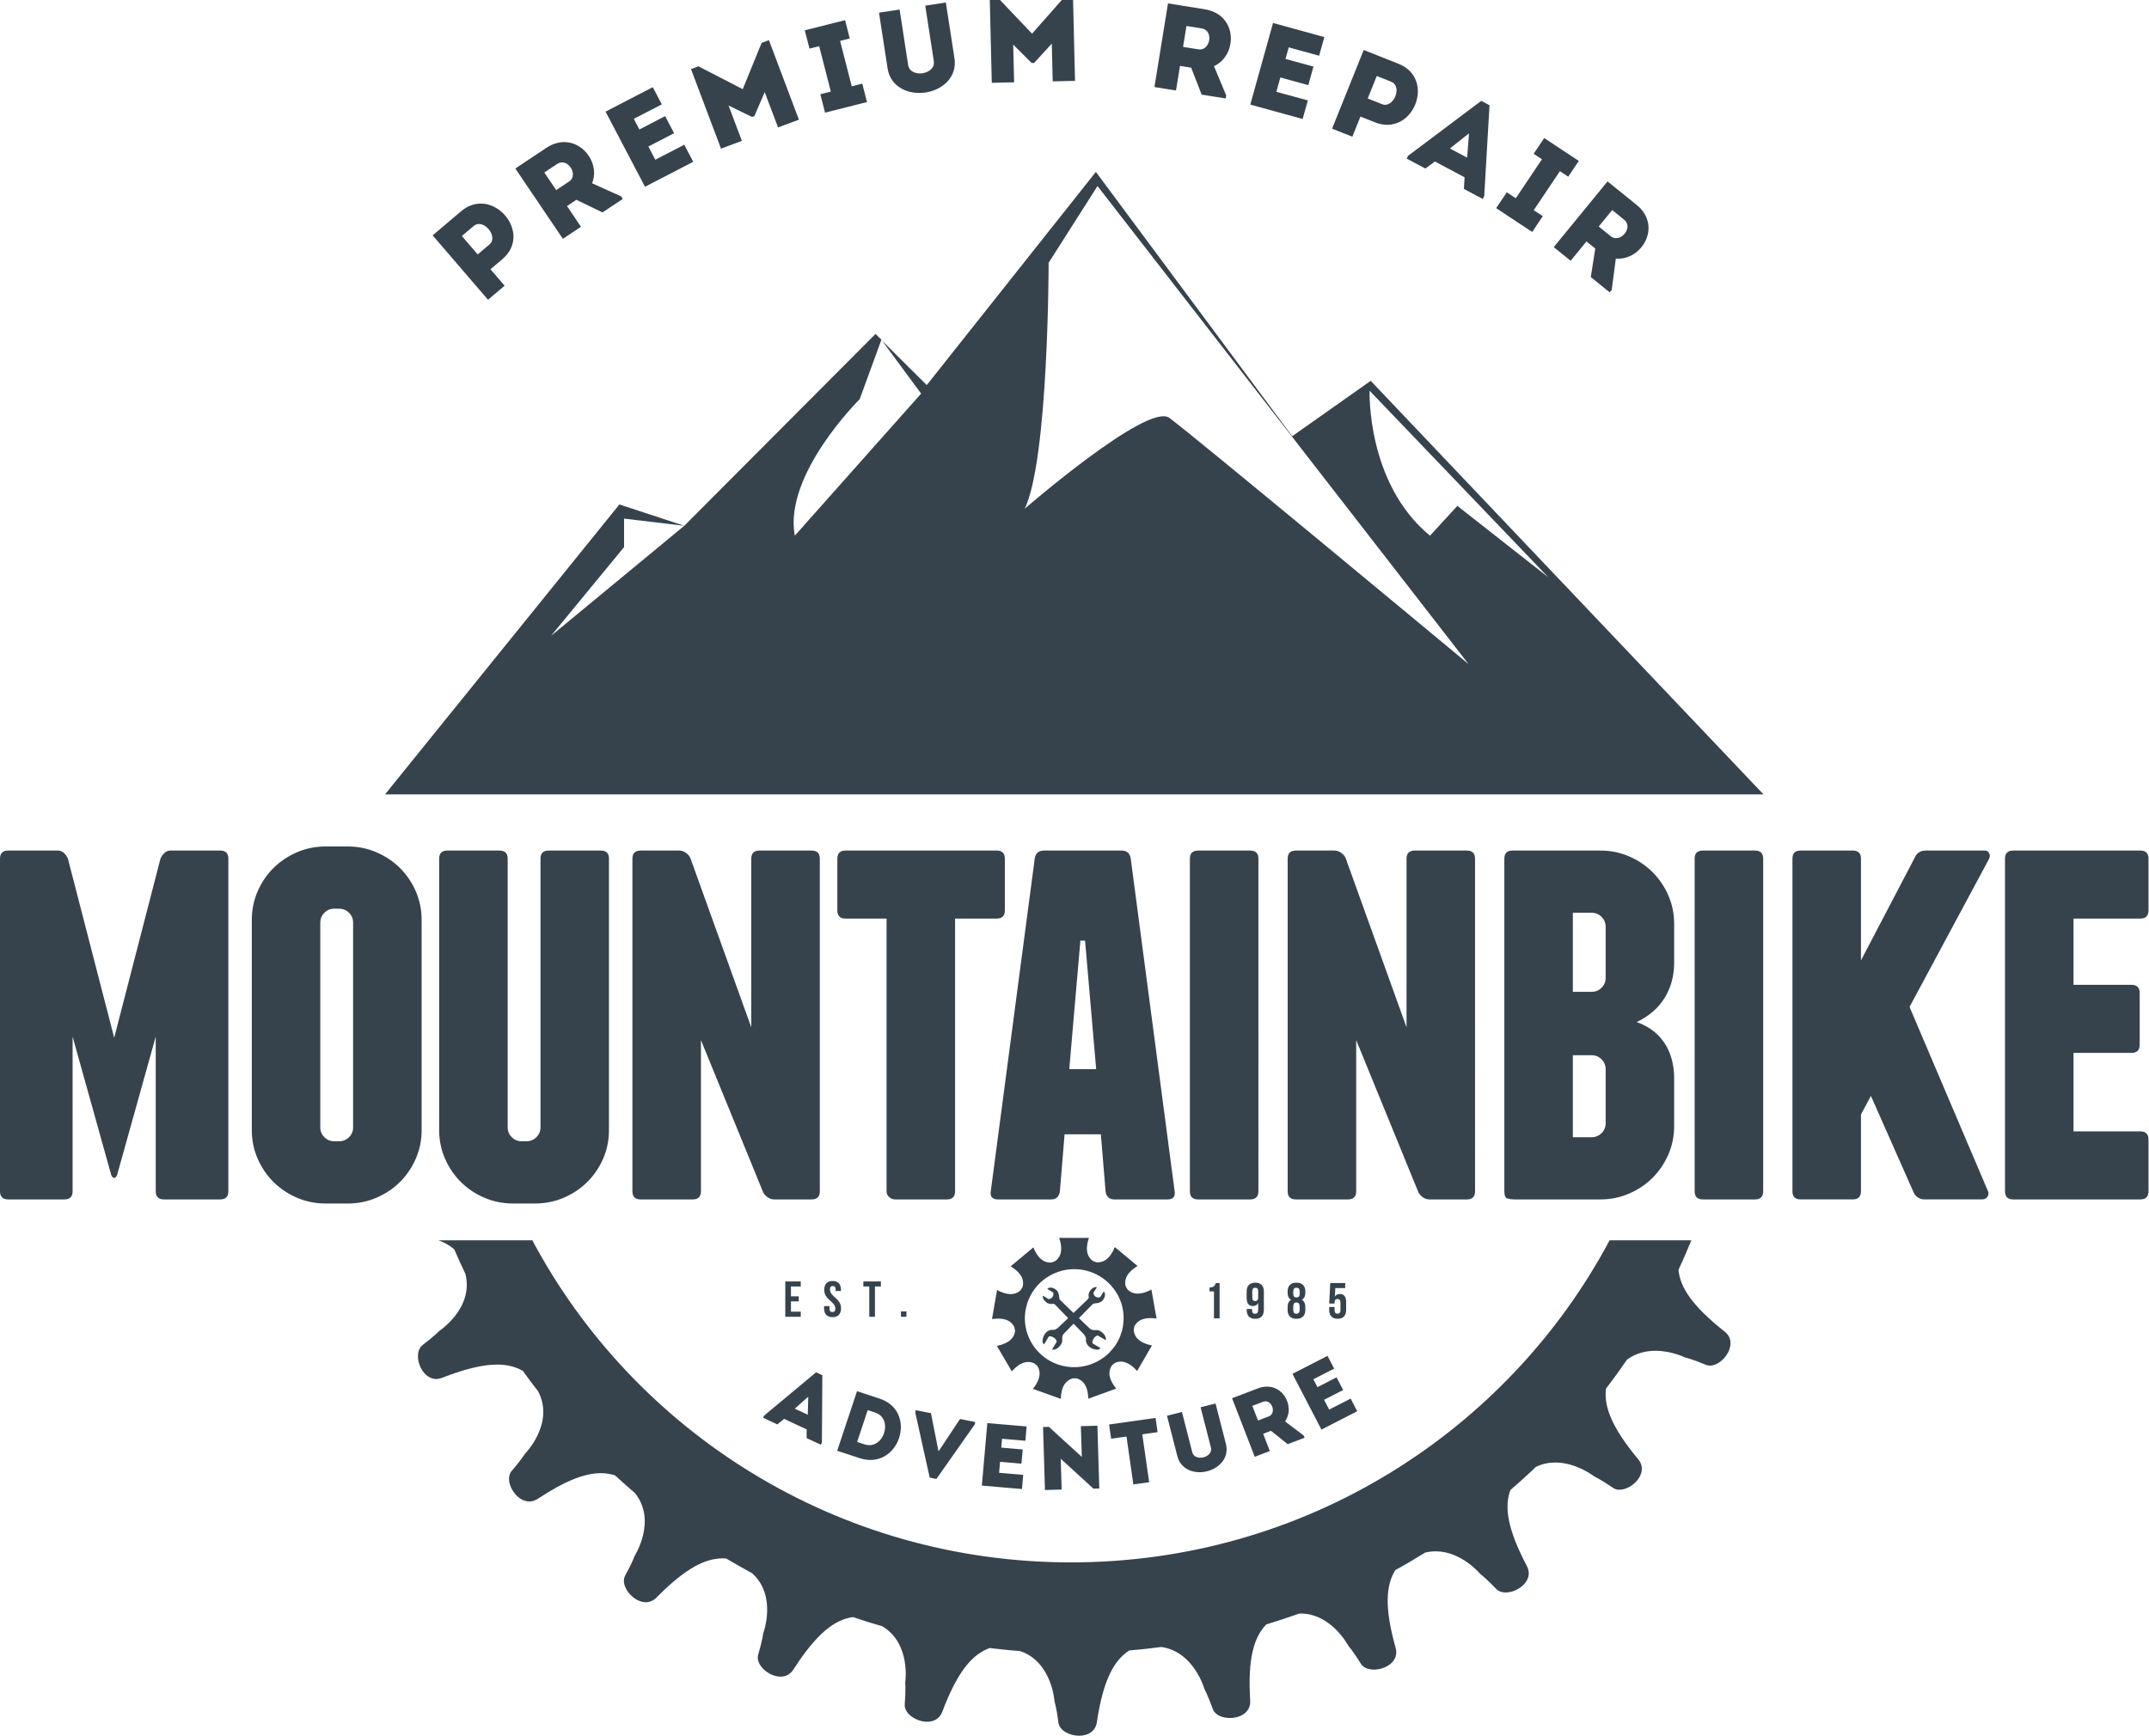 <?xml version="1.0" encoding="utf-8"?>
<!-- Generator: Adobe Illustrator 16.0.0, SVG Export Plug-In . SVG Version: 6.00 Build 0)  -->
<!DOCTYPE svg PUBLIC "-//W3C//DTD SVG 1.1//EN" "http://www.w3.org/Graphics/SVG/1.1/DTD/svg11.dtd">
<svg version="1.1" id="Layer_1" xmlns="http://www.w3.org/2000/svg" xmlns:xlink="http://www.w3.org/1999/xlink" x="0px" y="0px"
	 width="111.001px" height="89.675px" viewBox="0 0 111.001 89.675" enable-background="new 0 0 111.001 89.675"
	 xml:space="preserve">
<g>
	<g>
		<path fill="#36434d" d="M57.342,70.723c0.023-0.071,0.057-0.134,0.1-0.189c0.016-0.013,0.033-0.028,0.051-0.042
			c0.033-0.026,0.063-0.054,0.096-0.079c0.215-0.1,0.502-0.116,0.85,0.142c0.092,0.068,0.188,0.154,0.285,0.264l0.012,0.012
			l0.006-0.01l0.131-0.23l0.266-0.455l0.264-0.457h0.002l0.096-0.165c-0.646-0.133-0.871-0.421-0.928-0.693
			c-0.008-0.035-0.014-0.068-0.016-0.102c0.012-0.062,0.025-0.122,0.031-0.184c0.027-0.06,0.063-0.117,0.113-0.17
			c0.096-0.11,0.236-0.202,0.449-0.243c0.156-0.028,0.35-0.035,0.588,0l-0.068-0.381l-0.035-0.198l-0.021-0.124l-0.113-0.633
			l-0.029-0.163c-0.084,0.045-0.162,0.083-0.236,0.11c-0.506,0.201-0.809,0.075-0.998-0.114c-0.012-0.018-0.02-0.039-0.033-0.057
			c-0.02-0.036-0.041-0.072-0.063-0.109c-0.074-0.285-0.004-0.669,0.615-1.047l-1.176-0.979c-0.273,0.685-0.646,0.815-0.953,0.786
			c-0.057-0.022-0.113-0.042-0.174-0.063c-0.246-0.172-0.439-0.51-0.209-1.196h-1.537c0.236,0.696,0.033,1.034-0.213,1.205
			c-0.063,0.023-0.125,0.044-0.186,0.068c-0.301,0.021-0.666-0.116-0.932-0.783l-1.174,0.981c0.631,0.384,0.695,0.771,0.615,1.062
			c-0.014,0.02-0.025,0.043-0.037,0.063c-0.021,0.033-0.039,0.068-0.061,0.104c-0.191,0.187-0.512,0.311-1.043,0.08
			c-0.057-0.024-0.115-0.055-0.176-0.088l-0.023,0.126l-0.111,0.633l-0.023,0.141l-0.031,0.181l-0.074,0.421
			c0.186-0.026,0.342-0.029,0.475-0.015c0.262,0.025,0.432,0.12,0.545,0.236c0.061,0.062,0.105,0.131,0.137,0.201
			c0.008,0.063,0.021,0.129,0.035,0.189c-0.002,0.02-0.006,0.042-0.01,0.063c-0.051,0.279-0.268,0.577-0.928,0.713l0.086,0.147
			l0.26,0.445l0.268,0.458l0.133,0.228l0.021,0.038c0.014-0.015,0.027-0.03,0.039-0.043c0.104-0.111,0.203-0.198,0.297-0.264
			c0.336-0.232,0.613-0.206,0.824-0.109c0.02,0.018,0.039,0.034,0.061,0.053c0.029,0.024,0.059,0.049,0.09,0.069
			c0.033,0.049,0.061,0.101,0.084,0.159c0.088,0.243,0.061,0.584-0.303,1.037l1.443,0.519c0.018-0.739,0.328-0.985,0.623-1.063
			c0.061,0.006,0.123,0.004,0.186,0c0.291,0.08,0.588,0.333,0.609,1.054l1.441-0.524C57.293,71.294,57.258,70.964,57.342,70.723z
			 M57.289,69.893c-0.029,0.029-0.059,0.058-0.092,0.086c-0.002,0.004-0.006,0.007-0.01,0.009c-0.027,0.024-0.053,0.047-0.082,0.069
			c-0.027,0.024-0.061,0.049-0.09,0.071c-1.125,0.839-2.727,0.614-3.57-0.505c-0.035-0.047-0.068-0.093-0.1-0.143
			c-0.082-0.126-0.154-0.259-0.211-0.396c-0.016-0.032-0.025-0.063-0.037-0.096c-0.014-0.032-0.025-0.063-0.033-0.096
			c-0.012-0.029-0.02-0.057-0.029-0.087c-0.004-0.016-0.008-0.032-0.014-0.047c-0.002-0.01-0.004-0.018-0.008-0.026
			c-0.006-0.029-0.012-0.059-0.018-0.09c-0.004-0.019-0.008-0.037-0.012-0.057c-0.014-0.061-0.023-0.124-0.031-0.187
			c-0.002-0.035-0.006-0.07-0.008-0.104c-0.008-0.103-0.01-0.204-0.004-0.309c0.002-0.04,0.006-0.081,0.01-0.123
			c0.002-0.051,0.01-0.101,0.018-0.149c0.006-0.033,0.012-0.065,0.02-0.097c0.012-0.061,0.025-0.118,0.041-0.177
			c0.01-0.03,0.02-0.062,0.027-0.093c0.014-0.051,0.033-0.1,0.053-0.151c0.014-0.036,0.029-0.071,0.045-0.105
			c0.043-0.103,0.096-0.203,0.156-0.301c0.02-0.033,0.041-0.067,0.064-0.098c0.021-0.034,0.045-0.065,0.068-0.099
			c0.033-0.045,0.066-0.087,0.104-0.129c0.023-0.027,0.047-0.056,0.074-0.082c0.02-0.022,0.041-0.044,0.063-0.064
			c0.016-0.018,0.033-0.034,0.049-0.05c0.072-0.069,0.148-0.133,0.23-0.192c1.129-0.839,2.721-0.61,3.566,0.509
			c0.035,0.047,0.07,0.095,0.1,0.144c0.027,0.039,0.051,0.078,0.076,0.12c0.018,0.035,0.037,0.069,0.057,0.104
			c0.016,0.033,0.031,0.065,0.047,0.098c0.021,0.047,0.043,0.097,0.061,0.147c0.021,0.05,0.039,0.099,0.055,0.147
			c0.008,0.031,0.018,0.064,0.027,0.095c0.008,0.03,0.016,0.063,0.021,0.092c0.014,0.059,0.025,0.116,0.035,0.175
			c0.002,0.005,0.002,0.01,0.002,0.015c0.01,0.061,0.016,0.123,0.021,0.184c0.008,0.103,0.01,0.205,0.004,0.308
			c0,0.022,0,0.043-0.004,0.065c0.002,0.004,0,0.009,0,0.015c-0.01,0.156-0.037,0.311-0.078,0.462
			c-0.008,0.032-0.018,0.063-0.029,0.095c-0.014,0.052-0.031,0.101-0.053,0.151c-0.002,0.014-0.006,0.025-0.012,0.034
			c-0.02,0.051-0.041,0.099-0.064,0.148c-0.025,0.055-0.055,0.109-0.084,0.161c-0.023,0.044-0.049,0.085-0.076,0.126
			c-0.002,0.002-0.004,0.005-0.004,0.008h-0.002c-0.023,0.039-0.051,0.076-0.078,0.113c-0.029,0.039-0.059,0.078-0.094,0.116
			c-0.027,0.036-0.059,0.072-0.092,0.105c-0.004,0.005-0.008,0.009-0.016,0.015c-0.016,0.019-0.035,0.039-0.053,0.059
			C57.293,69.889,57.293,69.891,57.289,69.893z M56.885,68.804c-0.102-0.075-0.207-0.1-0.309-0.085
			c-0.113-0.001-0.188,0.01-0.301-0.096c0,0-0.25-0.239-0.546-0.523c0.337-0.345,0.667-0.683,0.714-0.726
			c0.051-0.048,0.186-0.031,0.297-0.066c0.154-0.031,0.262-0.152,0.314-0.291c0.043-0.11,0.012-0.225-0.002-0.247
			C57.012,66.707,57,66.739,57,66.739l-0.162,0.263c-0.057,0.063-0.195,0.031-0.266-0.022c-0.094-0.071-0.092-0.2-0.092-0.2
			l0.17-0.261c0.004-0.023-0.027-0.038-0.133-0.009c-0.057,0.016-0.143,0.081-0.219,0.182c-0.074,0.1-0.088,0.249-0.057,0.346
			c0,0.003-0.021,0.053-0.064,0.098l-0.728,0.696c-0.336-0.323-0.658-0.634-0.7-0.679c-0.047-0.052-0.031-0.187-0.066-0.296
			c-0.031-0.152-0.152-0.26-0.293-0.313c-0.111-0.042-0.227-0.01-0.248,0.004c-0.064,0.039-0.031,0.052-0.031,0.052l0.266,0.161
			c0.063,0.056,0.031,0.192-0.023,0.262c-0.072,0.094-0.201,0.093-0.201,0.093l-0.262-0.169c-0.025-0.005-0.039,0.027-0.01,0.132
			c0.016,0.057,0.082,0.142,0.182,0.217c0.102,0.075,0.252,0.088,0.348,0.058c0.004,0,0.055,0.021,0.1,0.063l0.662,0.683
			l-0.428,0.409c0,0-0.199,0.235-0.393,0.2c-0.1-0.021-0.262,0.062-0.322,0.138c-0.076,0.077-0.131,0.181-0.158,0.288
			c-0.037,0.157-0.018,0.226,0,0.254c0.045,0.072,0.064,0.058,0.064,0.058l0.238-0.394c0.055-0.046,0.199,0.009,0.289,0.076
			c0.121,0.091,0.119,0.191,0.119,0.191l-0.232,0.386c-0.006,0.031,0.031,0.04,0.164,0.003c0.074-0.02,0.172-0.085,0.266-0.212
			c0.076-0.102,0.102-0.207,0.086-0.307c0-0.113-0.01-0.188,0.096-0.298c0,0,0.221-0.228,0.491-0.505l0.439,0.453
			c0,0,0.238,0.2,0.201,0.389c-0.02,0.101,0.063,0.261,0.141,0.322c0.074,0.075,0.18,0.13,0.289,0.156
			c0.156,0.038,0.227,0.019,0.256,0c0.07-0.043,0.057-0.063,0.057-0.063l-0.396-0.237c-0.045-0.055,0.01-0.199,0.078-0.287
			C56.607,68.998,56.707,69,56.707,69l0.389,0.229c0.031,0.006,0.041-0.03,0.004-0.162C57.08,68.995,57.014,68.897,56.885,68.804z
			 M41.361,66.465v-0.261h-0.799v1.825h0.799v-0.261h-0.506v-0.534h0.402v-0.261h-0.402v-0.509H41.361z M42.566,67.479v0.111
			c0,0.293,0.15,0.46,0.438,0.46c0.289,0,0.438-0.167,0.438-0.46c0-0.521-0.572-0.592-0.572-0.967c0-0.131,0.053-0.181,0.146-0.181
			s0.146,0.05,0.146,0.181v0.075h0.277v-0.058c0-0.292-0.146-0.459-0.432-0.459s-0.434,0.167-0.434,0.459
			c0,0.521,0.574,0.593,0.574,0.968c0,0.131-0.059,0.178-0.152,0.178s-0.152-0.047-0.152-0.178v-0.13H42.566z M45.193,68.029v-1.564
			H45.5v-0.261h-0.906v0.261H44.9v1.564H45.193z M46.82,68.029v-0.276h-0.283v0.276H46.82z M62.996,68.113v-1.825h-0.197
			c-0.045,0.123-0.096,0.229-0.324,0.229v0.203h0.229v1.393H62.996z M64.395,67.629v0.047c0,0.292,0.15,0.459,0.438,0.459
			c0.305,0,0.449-0.167,0.449-0.475v-0.934c0-0.292-0.158-0.459-0.445-0.459c-0.289,0-0.445,0.167-0.445,0.459v0.333
			c0,0.27,0.109,0.418,0.324,0.418c0.131,0,0.223-0.058,0.273-0.162v0.334c0,0.175-0.059,0.225-0.164,0.225
			c-0.094,0-0.152-0.05-0.152-0.18v-0.065H64.395z M64.836,67.217c-0.094,0-0.152-0.05-0.152-0.181v-0.328
			c0-0.131,0.059-0.178,0.152-0.178s0.152,0.047,0.152,0.178v0.328C64.988,67.167,64.93,67.217,64.836,67.217z M66.508,67.676
			c0,0.292,0.162,0.459,0.457,0.459c0.297,0,0.459-0.167,0.459-0.459v-0.144c0-0.175-0.053-0.311-0.18-0.381
			c0.119-0.065,0.18-0.188,0.18-0.368v-0.057c0-0.292-0.162-0.459-0.459-0.459c-0.295,0-0.457,0.167-0.457,0.459v0.057
			c0,0.181,0.059,0.303,0.18,0.368c-0.127,0.07-0.18,0.206-0.18,0.381V67.676z M66.801,66.736c0-0.164,0.072-0.208,0.164-0.208
			c0.094,0,0.166,0.044,0.166,0.208v0.103c0,0.146-0.072,0.192-0.166,0.192c-0.096,0-0.164-0.047-0.164-0.192V66.736z
			 M66.801,67.498c0-0.144,0.061-0.206,0.164-0.206c0.105,0,0.166,0.063,0.166,0.206v0.17c-0.002,0.161-0.072,0.206-0.166,0.206
			c-0.092,0-0.164-0.045-0.164-0.206V67.498z M68.656,67.524v0.151c0,0.292,0.148,0.459,0.438,0.459
			c0.287,0,0.438-0.167,0.438-0.459v-0.407c0-0.269-0.109-0.417-0.326-0.417c-0.117,0-0.203,0.047-0.256,0.133l0.023-0.436h0.51
			v-0.261h-0.773l-0.053,1.059h0.277v-0.055c0-0.13,0.059-0.18,0.152-0.18s0.152,0.05,0.152,0.18v0.402
			c0,0.13-0.059,0.177-0.152,0.177s-0.152-0.047-0.152-0.177v-0.17H68.656z M42.402,74.641l0.051-0.109l0.023-3.482l-0.324-0.151
			l-2.684,2.239l-0.051,0.108l0.736,0.345l0.348-0.287l1.164,0.544l-0.002,0.449L42.402,74.641z M41.051,72.776l0.697-0.615
			l-0.023,0.93L41.051,72.776z M45.436,72.258l-1.168-0.385l-1.025,3.079l1.168,0.384C46.434,75.991,47.453,72.931,45.436,72.258z
			 M44.82,72.851l0.377,0.124c0.988,0.324,0.439,1.97-0.549,1.645l-0.375-0.124L44.82,72.851z M48.471,74.956l-0.385-1.946
			l-0.787-0.156l-0.023,0.122l0.746,3.363l0.346,0.069l1.982-2.819l0.023-0.123l-0.785-0.156l-1.094,1.651L48.471,74.956z
			 M52.963,74.435c0.021-0.249,0.043-0.498,0.064-0.738c-0.762-0.065-1.277-0.11-2.029-0.175c-0.094,1.07-0.189,2.149-0.283,3.229
			c0.752,0.064,1.311,0.113,2.072,0.179c0.021-0.244,0.043-0.493,0.064-0.733c-0.488-0.042-0.768-0.066-1.246-0.107
			c0.018-0.194,0.033-0.379,0.051-0.567l1.105,0.095c0.021-0.244,0.043-0.488,0.064-0.733l-1.107-0.096l0.041-0.456
			C52.238,74.372,52.48,74.393,52.963,74.435z M56.781,76.902l-0.098-3.245c-0.285,0.008-0.568,0.017-0.854,0.025l0.049,1.588
			l-1.699-1.553l-0.303,0.009l0.098,3.255c0.285-0.009,0.574-0.018,0.863-0.026l-0.049-1.592l1.693,1.548L56.781,76.902z
			 M59.688,73.257l-2.4,0.34c0.035,0.243,0.07,0.486,0.105,0.733l0.793-0.112l0.355,2.475c0.271-0.038,0.545-0.076,0.816-0.115
			l-0.355-2.475l0.789-0.112C59.756,73.743,59.721,73.5,59.688,73.257z M62.166,75.29c-0.236,0.06-0.516-0.004-0.582-0.259
			l-0.533-2.082c-0.254,0.064-0.52,0.132-0.773,0.195l0.537,2.095c0.178,0.691,0.891,0.937,1.535,0.772
			c0.65-0.164,1.148-0.715,0.973-1.406l-0.537-2.095c-0.254,0.064-0.516,0.131-0.773,0.195l0.535,2.082
			C62.611,75.043,62.4,75.23,62.166,75.29z M66.516,74.612l0.871-0.333l-0.045-0.112l-0.967-0.731
			c0.568-0.813-0.201-2.159-1.4-1.707c-0.443,0.17-0.896,0.343-1.336,0.51c0.393,1.012,0.781,2.019,1.172,3.025
			c0.252-0.097,0.518-0.198,0.779-0.298l-0.346-0.89l0.404-0.155L66.516,74.612z M64.979,73.389
			c-0.094-0.242-0.197-0.51-0.293-0.756c0.184-0.07,0.373-0.147,0.557-0.213c0.445-0.165,0.715,0.595,0.293,0.756L64.979,73.389z
			 M70.104,72.911c-0.113-0.218-0.229-0.44-0.34-0.654c-0.434,0.224-0.684,0.351-1.109,0.569c-0.09-0.173-0.176-0.337-0.264-0.506
			l0.986-0.506c-0.113-0.218-0.227-0.437-0.34-0.654l-0.986,0.506l-0.213-0.407c0.428-0.219,0.643-0.329,1.074-0.551
			c-0.115-0.222-0.23-0.444-0.342-0.658c-0.68,0.349-1.141,0.584-1.811,0.929c0.496,0.954,0.996,1.918,1.496,2.881
			C68.928,73.515,69.426,73.26,70.104,72.911z M70.801,19.675l-4.057,2.863L56.605,8.881l-8.736,11.014l-2.313-2.299l2.023,2.739
			l-6.525,7.34c-0.594-3.155,3.35-7.049,3.35-7.049l1.123-3.075l-0.303-0.299l-9.879,9.912l-6.879,5.682l3.768-4.58v-1.472
			l3.111,0.37l-3.352-1.102L19.887,41.041h71.201L70.801,19.675z M70.744,20.187l9.23,9.639l-4.699-3.691l-1.412,1.541
			C70.568,24.962,70.744,20.187,70.744,20.187z M60.395,21.587c-1.115-0.812-7.465,4.695-7.465,4.695
			c1.234-2.571,1.234-12.705,1.234-12.705l2.525-3.965L75.854,34.31C75.416,33.947,61.502,22.38,60.395,21.587z M86.697,65.607
			c0.236-0.507,0.457-1.017,0.666-1.527h-4.223c-5.277,9.898-15.758,16.639-27.822,16.639s-22.545-6.74-27.822-16.639H22.65
			c0.32,0.115,0.588,0.271,0.813,0.465c0.184,0.421,0.373,0.844,0.572,1.26c0.461,1.771-1.348,2.959-1.348,2.959
			s-0.232,0.25-0.861,0.729c-0.539,0.411-0.105,1.751,0.709,1.751c0.094,0,0.199-0.021,0.303-0.063
			c1.229-0.479,2.137-0.682,2.838-0.682c0.541,0,0.961,0.119,1.328,0.322c0.256,0.359,0.523,0.714,0.797,1.068
			c0.861,1.657-0.682,3.215-0.682,3.215s-0.174,0.291-0.688,0.89c-0.42,0.479,0.178,1.578,0.908,1.578
			c0.141,0,0.287-0.042,0.436-0.136c1.457-0.963,2.459-1.327,3.262-1.327c0.262,0,0.504,0.042,0.73,0.114
			c0.34,0.313,0.686,0.62,1.033,0.917c1.143,1.433-0.021,3.245-0.021,3.245s-0.105,0.323-0.488,1.016
			c-0.283,0.516,0.398,1.376,1.064,1.376c0.195,0,0.389-0.072,0.551-0.239c1.506-1.527,2.523-2.027,3.432-2.027
			c0.057,0,0.115,0.006,0.168,0.006c0.445,0.266,0.891,0.515,1.342,0.761c1.307,1.177,0.572,3.11,0.572,3.11
			s-0.031,0.337-0.258,1.094c-0.156,0.515,0.535,1.14,1.154,1.14c0.252,0,0.494-0.104,0.662-0.364
			c1.221-1.901,2.145-2.579,3.078-2.715c0.498,0.173,1.002,0.329,1.512,0.475c1.5,0.887,1.189,2.912,1.189,2.912
			s0.037,0.339-0.025,1.125c-0.037,0.475,0.592,0.897,1.158,0.897c0.332,0,0.641-0.147,0.781-0.517
			c0.799-2.115,1.559-2.964,2.445-3.292c0.525,0.062,1.043,0.119,1.574,0.156c1.652,0.557,1.777,2.6,1.777,2.6
			s0.105,0.322,0.205,1.109c0.057,0.396,0.572,0.667,1.064,0.667c0.43,0,0.844-0.203,0.918-0.693
			c0.33-2.214,0.893-3.209,1.678-3.714c0.557-0.047,1.107-0.104,1.652-0.178c1.689,0.239,2.225,2.168,2.225,2.168
			s0.168,0.296,0.436,1.042c0.109,0.301,0.488,0.458,0.881,0.458c0.529,0,1.086-0.287,1.049-0.896
			c-0.135-2.192,0.195-3.276,0.83-3.938c0.57-0.171,1.137-0.359,1.693-0.558c0.027-0.005,0.053-0.005,0.078-0.005
			c1.602,0,2.471,1.672,2.471,1.672s0.232,0.25,0.646,0.923c0.125,0.208,0.389,0.302,0.67,0.302c0.604,0,1.322-0.422,1.123-1.125
			c-0.588-2.104-0.498-3.235-0.016-4.017c0.525-0.286,1.039-0.589,1.547-0.906c0.189-0.042,0.367-0.063,0.541-0.063
			c1.332,0,2.303,1.172,2.303,1.172s0.273,0.198,0.824,0.771c0.115,0.126,0.293,0.184,0.482,0.184c0.645,0,1.484-0.632,1.102-1.36
			c-1.023-1.943-1.17-3.067-0.855-3.933c0.389-0.334,0.766-0.673,1.139-1.022c0.057-0.056,0.115-0.113,0.172-0.171
			c0.342-0.167,0.688-0.229,1.014-0.229c1.096,0,2.008,0.72,2.008,0.72s0.311,0.14,0.967,0.588c0.1,0.068,0.209,0.099,0.334,0.099
			c0.668,0,1.549-0.88,0.967-1.578c-1.391-1.672-1.773-2.739-1.664-3.642c0.379-0.494,0.74-0.995,1.086-1.5
			c0.473-0.349,0.992-0.458,1.469-0.458c0.846,0,1.543,0.349,1.543,0.349s0.336,0.068,1.064,0.375
			c0.068,0.026,0.143,0.042,0.209,0.042c0.688,0,1.521-1.157,0.762-1.757C87.389,67.456,86.785,66.503,86.697,65.607z
			 M26.064,14.761l-0.73-0.851l0.617-0.523c1.604-1.359-0.521-3.831-2.129-2.477c-0.494,0.418-0.992,0.841-1.475,1.25
			c0.957,1.112,1.908,2.22,2.861,3.327C25.49,15.248,25.777,15.005,26.064,14.761z M23.857,12.194
			c0.197-0.166,0.408-0.354,0.613-0.52c0.502-0.417,1.287,0.553,0.818,0.951l-0.613,0.52C24.443,12.874,24.092,12.466,23.857,12.194
			z M30.01,11.716l-0.723-1.069l0.486-0.324l1.35,0.651l1.045-0.696l-0.092-0.135l-1.494-0.675c0.504-1.239-0.918-2.783-2.359-1.831
			c-0.531,0.355-1.076,0.718-1.604,1.069c0.82,1.215,1.637,2.424,2.455,3.633C29.377,12.137,29.695,11.925,30.01,11.716z
			 M28.115,8.913c0.221-0.146,0.447-0.305,0.67-0.446c0.535-0.35,1.119,0.571,0.613,0.909l-0.67,0.445
			C28.533,9.53,28.316,9.209,28.115,8.913z M35.807,8.36c-0.154-0.294-0.311-0.593-0.463-0.882
			c-0.586,0.304-0.922,0.478-1.496,0.775c-0.123-0.233-0.238-0.455-0.357-0.683l1.328-0.688l-0.463-0.882L33.027,6.69l-0.289-0.55
			c0.576-0.298,0.865-0.448,1.447-0.748c-0.158-0.3-0.314-0.6-0.467-0.888c-0.916,0.475-1.535,0.795-2.439,1.264
			c0.676,1.286,1.355,2.584,2.037,3.881C34.221,9.182,34.891,8.835,35.807,8.36z M38.32,7.279l-0.688-1.826l1.215,0.589l0.119-0.044
			l0.533-1.24l0.689,1.826c0.359-0.133,0.719-0.267,1.078-0.4l-1.549-4.109l-0.377,0.14l-0.975,2.392l-2.285-1.18L35.693,3.57
			l1.549,4.109C37.602,7.547,37.961,7.413,38.32,7.279z M42.313,2.387l0.602,2.345l-0.543,0.138l0.244,0.951l2.166-0.548
			l-0.244-0.951l-0.543,0.138l-0.602-2.346l0.5-0.126L43.65,1.042l-2.08,0.525l0.242,0.945L42.313,2.387z M47.809,4.778
			c0.896-0.136,1.639-0.812,1.492-1.764L48.855,0.13c-0.348,0.053-0.709,0.108-1.064,0.162l0.443,2.866
			c0.053,0.353-0.256,0.576-0.578,0.626c-0.324,0.049-0.693-0.072-0.748-0.424l-0.441-2.867c-0.35,0.054-0.715,0.109-1.064,0.162
			l0.445,2.885C45.994,4.492,46.92,4.914,47.809,4.778z M52.381,4.252l-0.047-1.95l0.955,0.953l0.125-0.003l0.914-0.998l0.047,1.95
			c0.385-0.009,0.77-0.018,1.152-0.027L55.422-0.21L55.02-0.201L53.309,1.74l-1.77-1.858l-0.416,0.01l0.105,4.387
			C51.613,4.27,51.996,4.261,52.381,4.252z M60.949,3.404l0.578,0.093l0.541,1.391l1.242,0.198l0.025-0.16l-0.629-1.507
			c1.221-0.564,1.24-2.658-0.469-2.938c-0.633-0.101-1.279-0.204-1.908-0.305c-0.232,1.445-0.467,2.883-0.699,4.321
			c0.361,0.058,0.74,0.118,1.113,0.178L60.949,3.404z M61.283,1.343c0.262,0.041,0.535,0.079,0.797,0.127
			c0.633,0.107,0.428,1.177-0.176,1.08l-0.795-0.127C61.164,2.077,61.227,1.694,61.283,1.343z M67.553,5.189
			c-0.637-0.176-1.002-0.275-1.625-0.447c0.07-0.253,0.137-0.494,0.205-0.74l1.443,0.396c0.09-0.319,0.178-0.639,0.268-0.958
			L66.4,3.044l0.166-0.597c0.625,0.172,0.939,0.259,1.57,0.432c0.092-0.325,0.182-0.65,0.27-0.964
			c-0.996-0.273-1.668-0.458-2.65-0.729c-0.391,1.397-0.783,2.808-1.176,4.217c0.982,0.271,1.711,0.471,2.705,0.743
			C67.375,5.827,67.465,5.502,67.553,5.189z M70.27,6.022l0.754,0.3c1.961,0.777,3.174-2.243,1.219-3.025
			c-0.604-0.239-1.211-0.48-1.803-0.715c-0.545,1.358-1.09,2.712-1.635,4.065c0.346,0.137,0.697,0.275,1.047,0.415L70.27,6.022z
			 M71.113,3.927c0.24,0.095,0.506,0.193,0.748,0.297c0.605,0.247,0.105,1.389-0.467,1.161l-0.748-0.297
			C70.779,4.757,70.98,4.258,71.113,3.927z M72.656,8.192l0.971,0.516l0.49-0.364l1.531,0.813l-0.033,0.605l0.973,0.516l0.076-0.143
			l0.273-4.698L76.51,5.211l-3.777,2.838L72.656,8.192z M75.877,6.889l-0.096,1.254l-0.889-0.472L75.877,6.889z M79.689,11.167
			l-0.467-0.309l1.352-2.015l0.43,0.284l0.545-0.813l-1.787-1.182l-0.545,0.812l0.43,0.284l-1.352,2.015L77.83,9.936l-0.549,0.817
			l1.861,1.231L79.689,11.167z M81.127,13.473l0.818-0.999l0.455,0.367l-0.232,1.473l0.977,0.789l0.104-0.126l0.213-1.618
			c1.342,0.117,2.412-1.687,1.072-2.776c-0.498-0.402-1.006-0.813-1.5-1.211c-0.93,1.135-1.854,2.266-2.779,3.396
			C80.537,12.995,80.834,13.236,81.127,13.473z M83.273,10.854c0.205,0.166,0.424,0.334,0.625,0.505
			c0.494,0.407-0.223,1.231-0.695,0.849l-0.625-0.505C82.801,11.431,83.047,11.13,83.273,10.854z"/>
	</g>
</g>
<g>
	<g>
		<path fill="#36434d" d="M11.373,43.943H8.801c-0.12,0-0.227,0.045-0.316,0.135c-0.092,0.09-0.156,0.186-0.197,0.285l-2.39,9.252
			l-2.39-9.252c-0.041-0.1-0.105-0.195-0.196-0.285s-0.196-0.135-0.317-0.135H0.423c-0.282,0-0.423,0.14-0.423,0.42v17.183
			c0,0.281,0.141,0.421,0.423,0.421h2.903c0.283,0,0.424-0.14,0.424-0.421v-7.99l1.996,7.149c0.041,0.101,0.092,0.15,0.151,0.15
			c0.061,0,0.11-0.05,0.151-0.15l1.996-7.149v7.99c0,0.281,0.141,0.421,0.424,0.421h2.904c0.281,0,0.423-0.14,0.423-0.421V44.363
			C11.796,44.083,11.654,43.943,11.373,43.943z M20.659,44.844c-0.344-0.34-0.746-0.61-1.211-0.811
			c-0.463-0.2-0.957-0.301-1.48-0.301h-1.151c-0.523,0-1.018,0.101-1.481,0.301s-0.867,0.471-1.21,0.811
			c-0.344,0.341-0.615,0.741-0.816,1.202c-0.202,0.461-0.303,0.951-0.303,1.472v10.874c0,0.521,0.101,1.012,0.303,1.473
			c0.201,0.461,0.473,0.861,0.816,1.201c0.343,0.341,0.746,0.611,1.21,0.812c0.464,0.199,0.958,0.3,1.481,0.3h1.151
			c0.523,0,1.018-0.101,1.48-0.3c0.465-0.2,0.867-0.471,1.211-0.812c0.342-0.34,0.615-0.74,0.816-1.201s0.303-0.951,0.303-1.473
			V47.518c0-0.521-0.102-1.011-0.303-1.472S21,45.185,20.659,44.844z M18.239,58.242c0,0.2-0.07,0.37-0.211,0.511
			c-0.143,0.14-0.314,0.21-0.516,0.21h-0.242c-0.202,0-0.373-0.07-0.515-0.21c-0.141-0.141-0.211-0.311-0.211-0.511V47.668
			c0-0.2,0.07-0.37,0.211-0.511c0.142-0.14,0.313-0.21,0.515-0.21h0.242c0.201,0,0.373,0.07,0.516,0.21
			c0.141,0.141,0.211,0.311,0.211,0.511V58.242z M31.034,43.943H28.34c-0.281,0-0.422,0.14-0.422,0.42v13.879
			c0,0.2-0.072,0.37-0.213,0.511c-0.141,0.14-0.313,0.21-0.514,0.21H26.95c-0.201,0-0.373-0.07-0.514-0.21
			c-0.143-0.141-0.213-0.311-0.213-0.511V44.363c0-0.28-0.141-0.42-0.424-0.42h-2.691c-0.283,0-0.424,0.14-0.424,0.42v14.028
			c0,0.521,0.102,1.012,0.303,1.473s0.475,0.861,0.816,1.201c0.344,0.341,0.746,0.611,1.211,0.812c0.463,0.199,0.957,0.3,1.482,0.3
			h1.148c0.523,0,1.018-0.101,1.482-0.3c0.463-0.2,0.867-0.471,1.209-0.812c0.344-0.34,0.615-0.74,0.818-1.201
			c0.201-0.461,0.301-0.951,0.301-1.473V44.363C31.456,44.083,31.315,43.943,31.034,43.943z M41.922,43.943h-2.693
			c-0.281,0-0.424,0.14-0.424,0.42v8.712l-3.145-8.742c-0.041-0.1-0.117-0.189-0.227-0.27c-0.111-0.08-0.227-0.12-0.348-0.12H33.09
			c-0.283,0-0.424,0.14-0.424,0.42v17.183c0,0.281,0.141,0.421,0.424,0.421h2.691c0.281,0,0.424-0.14,0.424-0.421v-7.81l3.205,7.84
			c0.041,0.101,0.117,0.19,0.227,0.271c0.111,0.08,0.229,0.12,0.348,0.12h1.938c0.281,0,0.422-0.14,0.422-0.421V44.363
			C42.344,44.083,42.204,43.943,41.922,43.943z M51.903,47.037v-2.674c0-0.28-0.141-0.42-0.424-0.42h-7.803
			c-0.283,0-0.424,0.14-0.424,0.42v2.674c0,0.28,0.141,0.421,0.424,0.421h2.117v14.088c0,0.12,0.045,0.221,0.135,0.301
			c0.092,0.08,0.188,0.12,0.289,0.12h2.691c0.281,0,0.424-0.14,0.424-0.421V47.458h2.146C51.762,47.458,51.903,47.317,51.903,47.037
			z M58.406,44.363c-0.041-0.28-0.203-0.42-0.484-0.42H53.93c-0.283,0-0.445,0.14-0.484,0.42l-2.27,17.183
			c-0.039,0.281,0.082,0.421,0.363,0.421h2.754c0.262,0,0.412-0.14,0.453-0.421l0.242-2.943h1.875l0.242,2.943
			c0.039,0.281,0.191,0.421,0.453,0.421h2.752c0.283,0,0.404-0.14,0.363-0.421L58.406,44.363z M55.23,55.238l0.574-6.64h0.242
			l0.574,6.64H55.23z M64.576,43.943h-2.693c-0.281,0-0.422,0.14-0.422,0.42v17.183c0,0.281,0.141,0.421,0.422,0.421h2.693
			c0.281,0,0.424-0.14,0.424-0.421V44.363C65,44.083,64.857,43.943,64.576,43.943z M75.768,43.943h-2.693
			c-0.281,0-0.424,0.14-0.424,0.42v8.712l-3.145-8.742c-0.041-0.1-0.117-0.189-0.227-0.27c-0.111-0.08-0.227-0.12-0.348-0.12h-1.996
			c-0.283,0-0.424,0.14-0.424,0.42v17.183c0,0.281,0.141,0.421,0.424,0.421h2.691c0.281,0,0.424-0.14,0.424-0.421v-7.81l3.205,7.84
			c0.041,0.101,0.117,0.19,0.227,0.271c0.111,0.08,0.229,0.12,0.348,0.12h1.938c0.281,0,0.422-0.14,0.422-0.421V44.363
			C76.189,44.083,76.049,43.943,75.768,43.943z M85.355,45.055c-0.344-0.341-0.746-0.611-1.211-0.812
			c-0.463-0.2-0.957-0.3-1.482-0.3h-4.537c-0.281,0-0.422,0.14-0.422,0.42v17.183c0,0.221,0.055,0.346,0.166,0.376
			c0.109,0.029,0.227,0.045,0.348,0.045h4.445c0.525,0,1.02-0.1,1.482-0.301c0.465-0.199,0.867-0.47,1.211-0.811
			c0.342-0.341,0.615-0.741,0.816-1.202c0.201-0.46,0.303-0.95,0.303-1.472v-2.463c0-0.461-0.072-0.881-0.213-1.262
			s-0.352-0.711-0.635-0.991s-0.645-0.501-1.088-0.661c0.422-0.2,0.785-0.461,1.088-0.781c0.564-0.62,0.848-1.392,0.848-2.313
			v-1.983c0-0.521-0.102-1.011-0.303-1.472C85.971,45.796,85.697,45.396,85.355,45.055z M82.936,58.031
			c0,0.201-0.072,0.371-0.213,0.511c-0.141,0.141-0.313,0.211-0.514,0.211h-0.967v-4.236h0.967c0.201,0,0.373,0.07,0.514,0.211
			c0.141,0.14,0.213,0.311,0.213,0.511V58.031z M82.936,50.521c0,0.2-0.072,0.371-0.213,0.511c-0.141,0.141-0.313,0.21-0.514,0.21
			h-0.967v-4.085h0.967c0.201,0,0.373,0.07,0.514,0.21c0.141,0.141,0.213,0.311,0.213,0.511V50.521z M90.648,43.943h-2.693
			c-0.281,0-0.422,0.14-0.422,0.42v17.183c0,0.281,0.141,0.421,0.422,0.421h2.693c0.281,0,0.424-0.14,0.424-0.421V44.363
			C91.072,44.083,90.93,43.943,90.648,43.943z M102.504,43.943H99.48c-0.283,0-0.475,0.12-0.576,0.36l-2.781,5.316v-5.257
			c0-0.28-0.143-0.42-0.424-0.42h-2.693c-0.281,0-0.422,0.14-0.422,0.42v17.183c0,0.281,0.141,0.421,0.422,0.421h2.693
			c0.281,0,0.424-0.14,0.424-0.421v-3.965l0.514-0.961l2.207,4.986c0.041,0.101,0.111,0.186,0.213,0.255
			c0.1,0.07,0.211,0.105,0.332,0.105h2.994c0.121,0,0.213-0.045,0.273-0.135c0.061-0.091,0.07-0.186,0.029-0.286l-4.053-9.522
			l4.113-7.66c0.041-0.1,0.041-0.195,0-0.285S102.625,43.943,102.504,43.943z M110.551,47.458c0.281,0,0.424-0.141,0.424-0.421
			v-2.674c0-0.28-0.143-0.42-0.424-0.42h-6.564c-0.283,0-0.424,0.14-0.424,0.42v17.183c0,0.281,0.141,0.421,0.424,0.421h6.564
			c0.281,0,0.424-0.14,0.424-0.421v-2.673c0-0.28-0.143-0.421-0.424-0.421h-3.449v-4.056h2.994c0.283,0,0.424-0.14,0.424-0.42
			v-2.674c0-0.28-0.141-0.421-0.424-0.421h-2.994v-3.424H110.551z"/>
	</g>
</g>
</svg>

